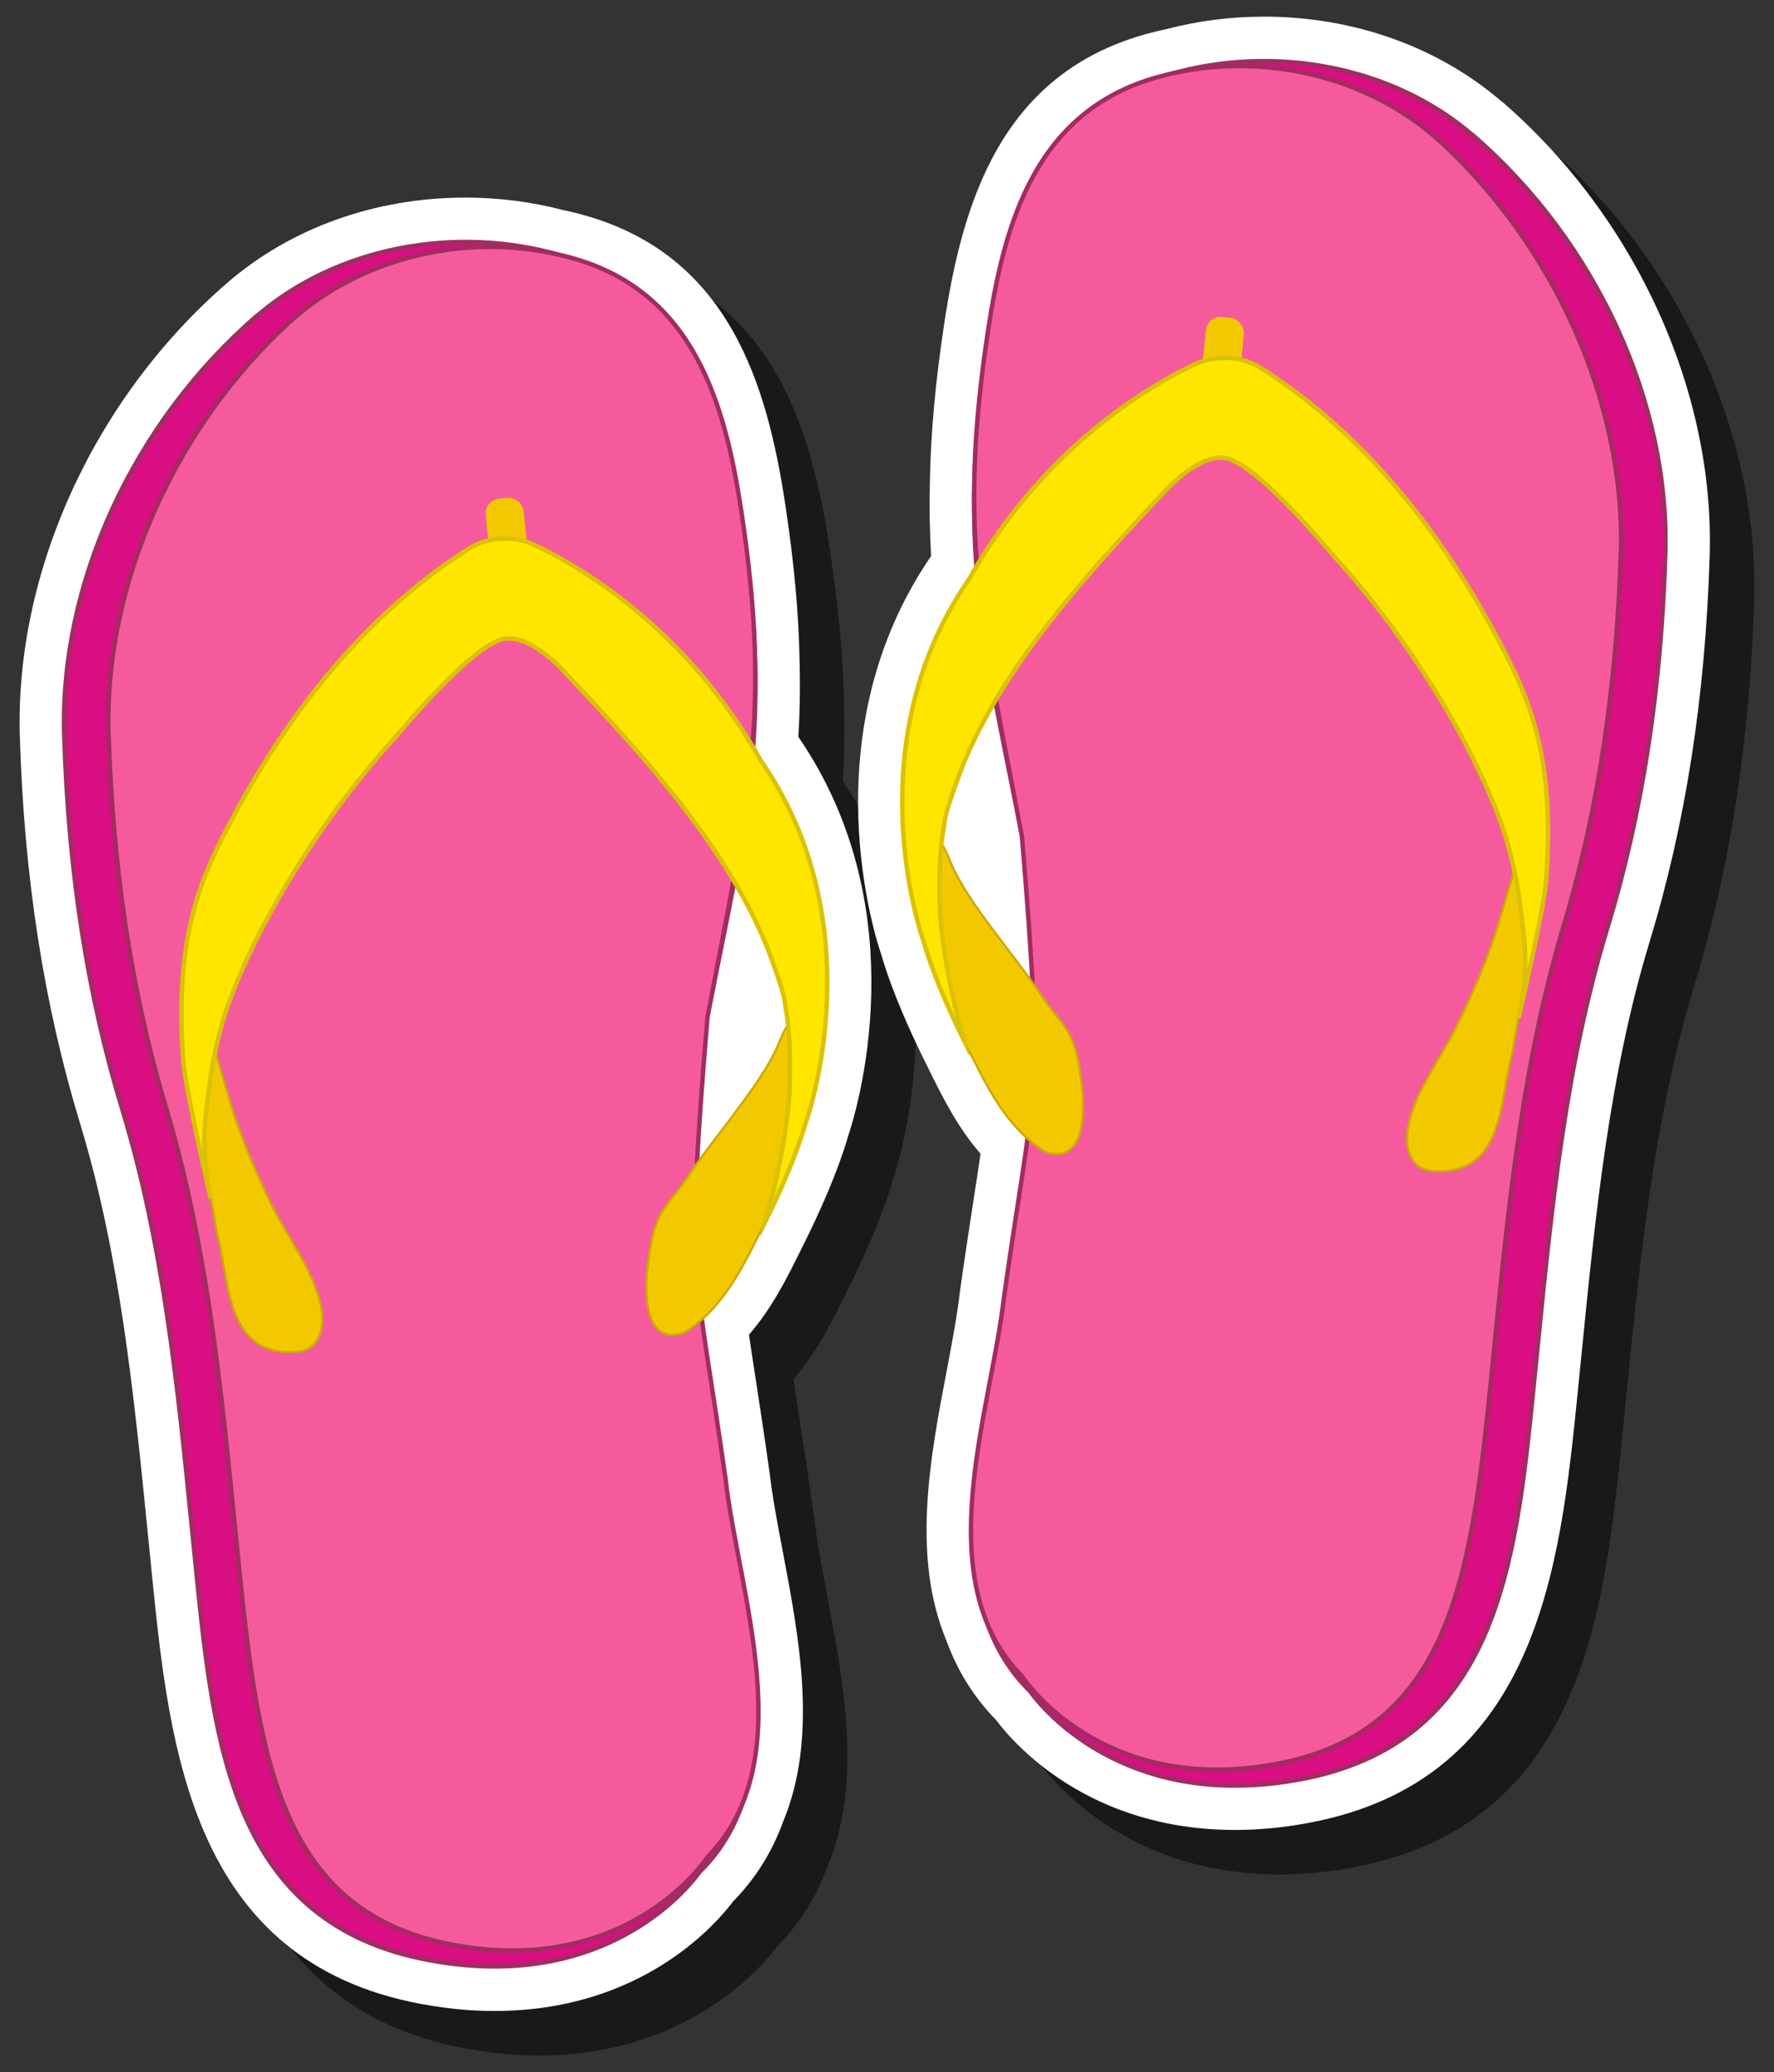 <?xml version="1.0" encoding="UTF-8"?><svg id="a" xmlns="http://www.w3.org/2000/svg" viewBox="0 0 199.36 232.72"><rect x="0" y="0" width="199.36" height="232.72" fill="#333333" stroke="none"/><defs><style>.b{fill:#fff;}.c{fill:#fee600;stroke:#dbc105;}.c,.d,.e,.f{stroke-miterlimit:10;}.c,.d,.f{stroke-width:.5px;}.d{fill:#f55b9c;}.d,.f{stroke:#a02d61;}.e{stroke:#cea809;stroke-width:.25px;}.e,.g{fill:#f2c900;}.h{opacity:.5;}.f{fill:#d80e82;}</style></defs><g class="h"><path d="M173.85,16.48c-7.15-6.19-16.67-9.61-26.8-9.61-3.73,0-7.42,.47-10.97,1.4-.86,.18-1.69,.39-2.48,.61-16.18,4.58-20.45,18.98-22.49,32.47-1,6.58-1.52,12.39-1.61,17.73-.07,2.83-.03,5.58,.14,8.36h0c-13.83,20.15-6.12,43.29-5.59,44.8,1.2,4.16,3.33,8.83,4.92,12.02l.39,.79c1.53,3.1,3.23,6.53,5.83,9.52-.21,1.48-.46,3.08-.73,4.83-.46,2.98-.98,6.36-1.58,10.62,0,.04-.01,.09-.02,.13-.3,2.64-.87,5.62-1.47,8.78-1.87,9.8-3.98,20.9-.02,30.35,1.23,3.39,3.11,6.38,5.58,8.9,2.08,2.76,10.48,12.33,26.83,12.33h0c.75,0,1.52-.02,2.32-.06,1.94-.11,3.94-.35,5.95-.73,25.83-4.81,28.27-28.84,30.23-48.14l.47-4.71c1.53-15.39,3.12-31.31,7.62-46.07,4.06-13.31,6.27-27.49,6.76-43.35,.58-18.52-8.34-38.06-23.28-50.99Z"/><path d="M94.72,87.76c.17-2.78,.21-5.52,.14-8.31-.08-5.39-.61-11.2-1.61-17.78-2.04-13.49-6.31-27.89-22.49-32.47-.8-.23-1.61-.43-2.48-.61-3.55-.93-7.25-1.4-10.97-1.4-10.14,0-19.66,3.41-26.8,9.6C15.57,49.73,6.65,69.27,7.23,87.79c.49,15.86,2.71,30.04,6.76,43.35,4.5,14.75,6.08,30.66,7.62,46.06,.16,1.57,.31,3.14,.47,4.71,1.96,19.31,4.4,43.33,30.23,48.14,2.01,.37,4.01,.62,5.95,.73,.79,.04,1.56,.06,2.32,.06,16.35,0,24.75-9.57,26.83-12.33,2.48-2.52,4.35-5.51,5.58-8.89,3.96-9.46,1.84-20.56-.02-30.36-.6-3.16-1.17-6.15-1.47-8.78,0-.04-.01-.09-.02-.13-.6-4.26-1.12-7.64-1.58-10.62-.27-1.76-.52-3.36-.73-4.84,2.6-2.99,4.3-6.42,5.83-9.52l.4-.8c1.59-3.2,3.73-7.86,4.92-12.02,.75-2.21,8.01-24.97-5.59-44.78v-.02Z"/></g><g><path class="b" d="M168.85,11.48c-7.15-6.19-16.67-9.61-26.8-9.61-3.73,0-7.42,.47-10.97,1.4-.86,.18-1.69,.39-2.48,.61-16.18,4.58-20.45,18.98-22.49,32.47-1,6.58-1.52,12.39-1.61,17.73-.07,2.83-.03,5.58,.14,8.36h0c-13.83,20.15-6.12,43.29-5.59,44.8,1.2,4.16,3.33,8.83,4.92,12.02l.39,.79c1.53,3.1,3.23,6.53,5.83,9.52-.21,1.48-.46,3.08-.73,4.83-.46,2.98-.98,6.36-1.58,10.62,0,.04-.01,.09-.02,.13-.3,2.64-.87,5.62-1.47,8.78-1.87,9.8-3.98,20.9-.02,30.35,1.23,3.39,3.11,6.38,5.58,8.9,2.08,2.76,10.48,12.33,26.83,12.33h0c.75,0,1.52-.02,2.32-.06,1.94-.11,3.94-.35,5.95-.73,25.83-4.81,28.27-28.84,30.23-48.14l.47-4.71c1.53-15.39,3.12-31.31,7.62-46.07,4.06-13.31,6.27-27.49,6.76-43.35,.58-18.52-8.34-38.06-23.28-50.99Z"/><path class="b" d="M89.72,82.76c.17-2.78,.21-5.52,.14-8.31-.08-5.39-.61-11.2-1.61-17.78-2.04-13.49-6.31-27.89-22.49-32.47-.8-.23-1.61-.43-2.48-.61-3.55-.93-7.25-1.4-10.97-1.4-10.14,0-19.66,3.41-26.8,9.6C10.57,44.73,1.65,64.27,2.23,82.79c.49,15.86,2.71,30.04,6.76,43.35,4.5,14.75,6.08,30.66,7.62,46.06,.16,1.57,.31,3.14,.47,4.71,1.96,19.31,4.4,43.33,30.23,48.14,2.01,.37,4.01,.62,5.95,.73,.79,.04,1.56,.06,2.32,.06,16.35,0,24.75-9.57,26.83-12.33,2.48-2.52,4.35-5.51,5.58-8.89,3.96-9.46,1.84-20.56-.02-30.36-.6-3.16-1.17-6.15-1.47-8.78,0-.04-.01-.09-.02-.13-.6-4.26-1.12-7.64-1.58-10.62-.27-1.76-.52-3.36-.73-4.84,2.6-2.99,4.3-6.42,5.83-9.52l.4-.8c1.59-3.2,3.73-7.86,4.92-12.02,.75-2.21,8.01-24.97-5.59-44.78v-.02Z"/></g><g><g><path class="f" d="M165.58,15.26c-9.13-7.91-22.55-10.29-34.22-6.89-14.45,4.21-18.4,17.14-20.33,29.76-3.21,21.02-1.08,31.47,2.78,50.44,.42,2.08,.87,4.26,1.33,6.57,2.21,24.57,1.78,27.38-.31,40.79-.46,2.97-.99,6.34-1.59,10.62-.31,2.73-.89,5.77-1.5,8.99-2.21,11.63-4.98,25.55,4.02,34.39,.93,1.31,8.71,11.45,25.07,10.54,1.68-.09,3.45-.3,5.31-.65,22.07-4.11,24.17-23.99,26.17-43.73,.16-1.56,.31-3.13,.47-4.7,1.56-15.64,3.17-31.8,7.81-47.03,3.93-12.88,6.07-26.63,6.55-42.05,.53-17.05-7.73-35.08-21.55-47.06Z"/><path class="d" d="M182.15,62.36c.58-17.23-7.68-34.9-20.29-46.46-8.03-7.36-20.43-10.45-31.91-7.2-13.61,3.85-17.1,16.43-18.91,28.41-3.5,23.08-.65,33.25,3.8,56.8,2.53,30.21,1.37,27.77-2.02,51.83-1.48,12.93-8.58,31.66,2,42.48,0,0,8.61,13.38,28.18,9.96,19.57-3.42,22.22-20.19,24.46-42.21,1.77-17.39,3.21-35.13,8.25-51.94,4.08-13.6,5.96-27.52,6.43-41.67Z"/><path class="e" d="M108.44,117.05c2.08,4.19,4.2,8.88,8.28,11.83,.37,.27,.76,.53,1.22,.63,4.42,1,3.88-5.86,3.61-7.86-.23-1.67-.44-3.38-1.12-4.96-.7-1.64-2.02-2.89-3.03-4.37l-.1-.15c-1.33-1.98-2.81-3.93-4.25-5.81-2.65-3.49-5.19-6.83-6.37-9.88-2.8-6.84-3.56,2.85-3.35,4.62,.55,4.57,4.24,13.23,4.24,13.23l.85,2.73Z"/><path class="e" d="M170.24,97.46s-1.48,5.12-1.49,5.13c-1.25,4.31-3,8.47-4.99,12.53-1.83,3.73-5.05,7.81-5.59,11.91-.25,1.91,.32,4.28,2.76,4.48,8.04,.64,7.63-7.87,8.9-12.74,.22-.85,.82-4.68,1.01-5.59,1.85-8.37,.45-26.28-.61-15.73Z"/><rect class="g" x="135.32" y="35.63" width="4.29" height="7.06" rx="1.66" ry="1.66" transform="translate(4.49 -13.25) rotate(5.61)"/><path class="c" d="M108.42,116.93c-1.18-3.78-2.05-7.83-2.6-12.43-.37-3.06-.33-8.74,.24-11.53,.14-1.43,.62-2.82,1.1-4.18l.21-.6c.61-1.78,1.35-3.55,2.18-5.25,5.1-10.4,13.62-19.56,21.51-27.93,1.76-1.87,4.28-3.77,6.39-3.61,.51,.04,3.21,.16,12.3,10.88,10.45,11.4,17.32,24.64,19.53,31.94,1.13,4.01,1.31,5.43,1.94,10.53,.63,5.12-.57,9.59-.57,9.59,0,0,2.83-12.04,3.1-15.43,1.02-13.19-1.64-19.9-4.84-26.04-3.86-7.42-12.25-22-27.13-31.49-1.07-.68-2.32-1.09-3.63-1.18-1.36-.09-2.73,.16-3.95,.74-4.84,2.3-16.94,9.22-25.32,24.14-.02,.03-.03,.05-.05,.08-12.71,18.36-5.35,39.69-5.04,40.56,0,.02,.01,.04,.02,.06,.91,3.18,2.59,7.19,4.62,11.27l-.02-.12Z"/></g><g><path class="f" d="M28.78,35.57c9.13-7.91,22.55-10.29,34.22-6.89,14.45,4.21,18.4,17.14,20.33,29.76,3.21,21.02,1.08,31.47-2.78,50.44-.42,2.08-.87,4.26-1.33,6.57-2.21,24.57-1.78,27.38,.31,40.79,.46,2.97,.99,6.34,1.59,10.62,.31,2.73,.89,5.77,1.5,8.99,2.21,11.63,4.98,25.55-4.02,34.39-.93,1.31-8.71,11.45-25.07,10.54-1.68-.09-3.45-.3-5.31-.65-22.07-4.11-24.17-23.99-26.17-43.73-.16-1.56-.31-3.13-.47-4.7-1.56-15.64-3.17-31.8-7.81-47.03-3.93-12.88-6.07-26.63-6.55-42.05-.53-17.05,7.73-35.08,21.55-47.06Z"/><path class="d" d="M12.2,82.67c-.58-17.23,7.68-34.9,20.29-46.46,8.03-7.36,20.43-10.45,31.91-7.2,13.61,3.85,17.1,16.43,18.91,28.41,3.5,23.08,.65,33.25-3.8,56.8-2.53,30.21-1.37,27.77,2.02,51.83,1.48,12.93,8.58,31.66-2,42.48,0,0-8.61,13.38-28.18,9.96-19.57-3.42-22.22-20.19-24.46-42.21-1.77-17.39-3.21-35.13-8.25-51.94-4.08-13.6-5.96-27.52-6.43-41.67Z"/><path class="e" d="M85.92,137.36c-2.08,4.19-4.2,8.88-8.28,11.83-.37,.27-.76,.53-1.22,.63-4.42,1-3.88-5.86-3.61-7.86,.23-1.67,.44-3.38,1.12-4.96,.7-1.64,2.02-2.89,3.03-4.37l.1-.15c1.33-1.98,2.81-3.93,4.25-5.81,2.65-3.49,5.19-6.83,6.37-9.88,2.8-6.84,3.56,2.85,3.35,4.62-.55,4.57-4.24,13.23-4.24,13.23l-.85,2.73Z"/><path class="e" d="M24.11,117.77s1.48,5.12,1.49,5.13c1.25,4.31,3,8.47,4.99,12.53,1.83,3.73,5.05,7.81,5.59,11.91,.25,1.91-.32,4.28-2.76,4.48-8.04,.64-7.63-7.87-8.9-12.74-.22-.85-.82-4.68-1.01-5.59-1.85-8.37-.45-26.28,.61-15.73Z"/><rect class="g" x="54.75" y="55.94" width="4.29" height="7.06" rx="1.66" ry="1.66" transform="translate(119.34 113.1) rotate(174.39)"/><path class="c" d="M85.94,137.23c1.18-3.78,2.05-7.83,2.6-12.43,.37-3.06,.33-8.74-.24-11.53-.14-1.43-.62-2.82-1.1-4.18l-.21-.6c-.61-1.78-1.35-3.55-2.18-5.25-5.1-10.4-13.62-19.56-21.51-27.93-1.76-1.87-4.28-3.77-6.39-3.61-.51,.04-3.21,.16-12.3,10.88-10.45,11.4-17.32,24.64-19.53,31.94-1.13,4.01-1.31,5.43-1.94,10.53-.63,5.12,.57,9.59,.57,9.59,0,0-2.83-12.04-3.1-15.43-1.02-13.19,1.64-19.9,4.84-26.04,3.86-7.42,12.25-22,27.13-31.49,1.07-.68,2.32-1.09,3.63-1.18,1.36-.09,2.73,.16,3.95,.74,4.84,2.3,16.94,9.22,25.32,24.14,.02,.03,.03,.05,.05,.08,12.71,18.36,5.35,39.69,5.04,40.56,0,.02-.01,.04-.02,.06-.91,3.18-2.59,7.19-4.62,11.27l.02-.12Z"/></g></g></svg>